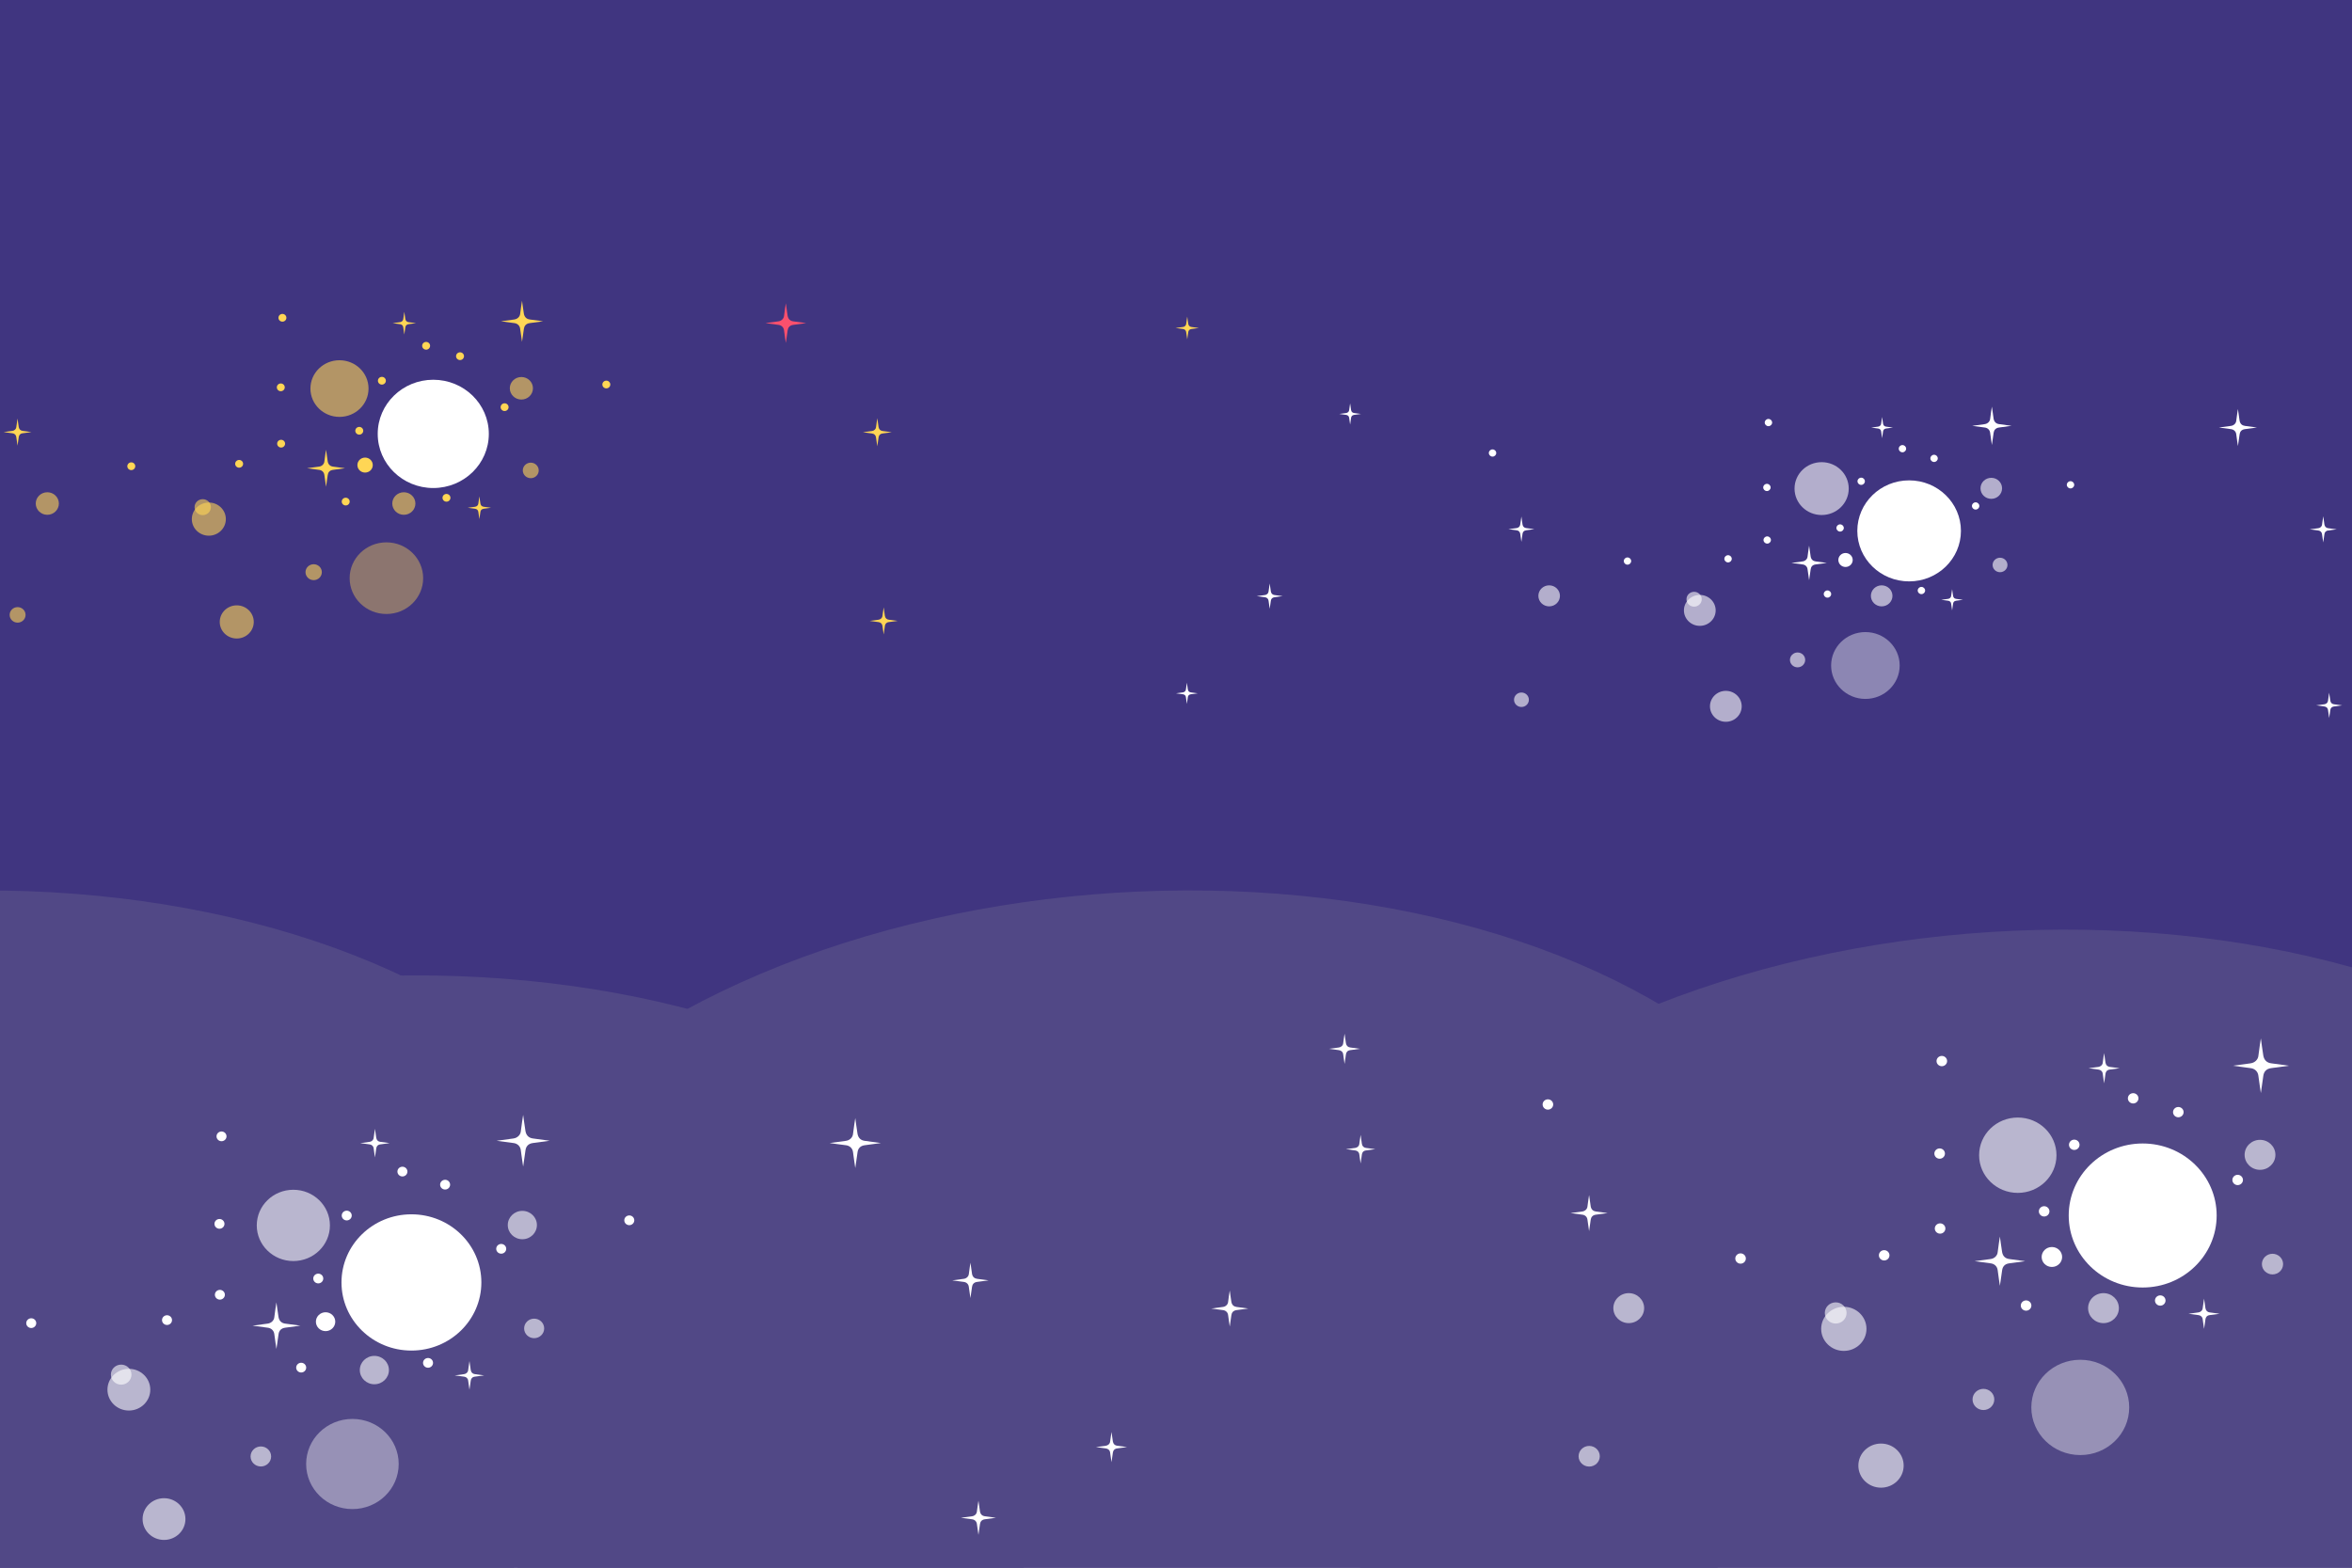 <svg width="1440" height="960" viewBox="0 0 1440 960" fill="none" xmlns="http://www.w3.org/2000/svg">
<rect x="0" y="0" width="1440" height="960" fill="#333333" stroke="none"/>
<g clip-path="url(#clip0_389_310)">
<rect width="1440" height="960" fill="white"/>
<rect width="1440" height="960" fill="#403580"/>
<g clip-path="url(#clip1_389_310)">
<path d="M299.282 265.697C299.282 284.002 284.061 298.85 265.27 298.85C246.478 298.85 231.258 284.014 231.258 265.697C231.258 247.38 246.478 232.544 265.27 232.544C284.061 232.544 299.282 247.38 299.282 265.697Z" fill="white"/>
<path d="M195.347 285.737C196.973 285.552 198.455 284.28 198.598 282.568C198.705 281.239 199.618 275.399 199.618 275.399C199.618 275.399 200.401 281.262 200.638 282.568C200.994 284.511 202.181 285.506 203.889 285.737C205.241 285.91 211.244 286.731 211.244 286.731C211.244 286.731 205.241 287.552 203.889 287.726C201.73 288.003 200.852 289.356 200.65 290.894C200.472 292.212 199.618 298.064 199.618 298.064C199.618 298.064 198.728 292.212 198.598 290.894C198.408 289.125 197.079 287.911 195.359 287.726C193.995 287.575 188.004 286.731 188.004 286.731C188.004 286.731 194.007 285.887 195.359 285.737H195.347Z" fill="#FFD655"/>
<path d="M537.888 379.494C539.086 379.355 540.166 378.43 540.273 377.17C540.356 376.199 541.02 371.92 541.02 371.92C541.02 371.92 541.589 376.222 541.767 377.17C542.028 378.592 542.906 379.321 544.152 379.494C545.137 379.633 549.55 380.223 549.55 380.223C549.55 380.223 545.148 380.824 544.152 380.951C542.574 381.159 541.933 382.142 541.767 383.276C541.637 384.235 541.02 388.525 541.02 388.525C541.02 388.525 540.367 384.235 540.273 383.276C540.13 381.969 539.157 381.09 537.888 380.951C536.891 380.847 532.49 380.223 532.49 380.223C532.49 380.223 536.891 379.61 537.888 379.494Z" fill="#FFD655"/>
<path d="M476.543 196.79C478.287 196.593 479.877 195.229 480.031 193.39C480.15 191.968 481.122 185.7 481.122 185.7C481.122 185.7 481.965 191.991 482.214 193.39C482.605 195.483 483.875 196.535 485.702 196.79C487.149 196.986 493.591 197.865 493.591 197.865C493.591 197.865 487.149 198.744 485.702 198.929C483.388 199.23 482.451 200.675 482.226 202.329C482.036 203.739 481.122 210.019 481.122 210.019C481.122 210.019 480.173 203.751 480.031 202.329C479.829 200.421 478.406 199.137 476.555 198.929C475.096 198.779 468.666 197.865 468.666 197.865C468.666 197.865 475.108 196.963 476.555 196.79H476.543Z" fill="#FA506D"/>
<path d="M7.599 263.859C8.797 263.72 9.877 262.795 9.984 261.534C10.067 260.563 10.731 256.284 10.731 256.284C10.731 256.284 11.301 260.586 11.479 261.534C11.74 262.957 12.617 263.685 13.863 263.859C14.86 263.997 19.261 264.587 19.261 264.587C19.261 264.587 14.86 265.188 13.863 265.316C12.273 265.524 11.645 266.507 11.479 267.64C11.348 268.611 10.731 272.89 10.731 272.89C10.731 272.89 10.079 268.6 9.984 267.64C9.841 266.333 8.869 265.454 7.611 265.316C6.615 265.211 2.213 264.587 2.213 264.587C2.213 264.587 6.615 263.974 7.611 263.859H7.599Z" fill="#FFD655"/>
<path d="M314.87 195.633C316.673 195.425 318.322 194.015 318.477 192.118C318.595 190.65 319.604 184.162 319.604 184.162C319.604 184.162 320.47 190.661 320.742 192.118C321.146 194.281 322.463 195.379 324.349 195.633C325.844 195.83 332.511 196.744 332.511 196.744C332.511 196.744 325.844 197.657 324.349 197.854C321.952 198.166 320.98 199.658 320.742 201.369C320.541 202.838 319.604 209.325 319.604 209.325C319.604 209.325 318.619 202.838 318.465 201.369C318.263 199.403 316.78 198.062 314.87 197.854C313.363 197.692 306.696 196.755 306.696 196.755C306.696 196.755 313.363 195.818 314.87 195.645V195.633Z" fill="#FFD655"/>
<path d="M533.89 263.939C535.124 263.801 536.251 262.829 536.358 261.534C536.441 260.528 537.129 256.099 537.129 256.099C537.129 256.099 537.722 260.551 537.9 261.534C538.173 263.014 539.074 263.766 540.367 263.939C541.388 264.078 545.955 264.691 545.955 264.691C545.955 264.691 541.399 265.316 540.367 265.443C538.73 265.651 538.066 266.68 537.9 267.848C537.757 268.854 537.117 273.294 537.117 273.294C537.117 273.294 536.441 268.854 536.334 267.848C536.191 266.507 535.183 265.593 533.878 265.443C532.846 265.339 528.291 264.691 528.291 264.691C528.291 264.691 532.846 264.055 533.878 263.939H533.89Z" fill="#FFD655"/>
<path d="M244.912 197.287C245.909 197.171 246.823 196.397 246.906 195.344C246.977 194.535 247.534 190.939 247.534 190.939C247.534 190.939 248.009 194.535 248.163 195.344C248.377 196.535 249.112 197.148 250.156 197.287C250.987 197.403 254.676 197.9 254.676 197.9C254.676 197.9 250.987 198.409 250.156 198.513C248.827 198.686 248.294 199.507 248.163 200.455C248.056 201.265 247.534 204.861 247.534 204.861C247.534 204.861 246.989 201.265 246.906 200.455C246.799 199.369 245.98 198.628 244.912 198.513C244.082 198.42 240.393 197.9 240.393 197.9C240.393 197.9 244.082 197.38 244.912 197.287Z" fill="#FFD655"/>
<path d="M724.248 200.236C725.245 200.12 726.158 199.345 726.241 198.293C726.313 197.484 726.87 193.887 726.87 193.887C726.87 193.887 727.345 197.484 727.499 198.293C727.712 199.484 728.448 200.097 729.492 200.236C730.322 200.351 734.012 200.849 734.012 200.849C734.012 200.849 730.322 201.357 729.492 201.461C728.163 201.635 727.629 202.456 727.499 203.404C727.392 204.214 726.87 207.81 726.87 207.81C726.87 207.81 726.324 204.214 726.241 203.404C726.135 202.317 725.316 201.577 724.248 201.461C723.418 201.369 719.729 200.849 719.729 200.849C719.729 200.849 723.418 200.328 724.248 200.236Z" fill="#FFD655"/>
<path d="M290.87 310.321C291.867 310.205 292.78 309.431 292.864 308.378C292.935 307.569 293.492 303.973 293.492 303.973C293.492 303.973 293.967 307.569 294.121 308.378C294.335 309.569 295.07 310.182 296.114 310.321C296.944 310.437 300.634 310.934 300.634 310.934C300.634 310.934 296.944 311.443 296.114 311.547C294.785 311.72 294.252 312.541 294.121 313.489C294.014 314.299 293.492 317.895 293.492 317.895C293.492 317.895 292.947 314.299 292.864 313.489C292.757 312.402 291.938 311.662 290.87 311.547C290.04 311.454 286.351 310.934 286.351 310.934C286.351 310.934 290.04 310.413 290.87 310.321Z" fill="#FFD655"/>
<path opacity="0.4" d="M214.068 354.054C214.068 366.173 224.14 375.99 236.573 375.99C249.005 375.99 259.077 366.173 259.077 354.054C259.077 341.936 249.005 332.118 236.573 332.118C224.14 332.118 214.068 341.936 214.068 354.054Z" fill="#FFD655"/>
<path opacity="0.6" d="M144.952 391C150.705 391 155.368 386.454 155.368 380.847C155.368 375.24 150.705 370.694 144.952 370.694C139.2 370.694 134.536 375.24 134.536 380.847C134.536 386.454 139.2 391 144.952 391Z" fill="#FFD655"/>
<path opacity="0.6" d="M117.441 317.884C117.441 323.492 122.104 328.036 127.857 328.036C133.611 328.036 138.273 323.492 138.273 317.884C138.273 312.275 133.611 307.731 127.857 307.731C122.104 307.731 117.441 312.275 117.441 317.884Z" fill="#FFD655"/>
<path opacity="0.6" d="M190.057 237.945C190.057 247.519 198.017 255.29 207.84 255.29C217.662 255.29 225.635 247.531 225.635 237.945C225.635 228.358 217.674 220.599 207.84 220.599C198.005 220.599 190.057 228.358 190.057 237.945Z" fill="#FFD655"/>
<path d="M218.813 284.8C218.813 287.333 220.925 289.391 223.523 289.391C226.121 289.391 228.232 287.333 228.232 284.8C228.232 282.268 226.121 280.209 223.523 280.209C220.925 280.209 218.813 282.268 218.813 284.8Z" fill="#FFD655"/>
<path d="M279.221 218.113C279.221 219.42 280.312 220.484 281.653 220.484C282.993 220.484 284.085 219.42 284.085 218.113C284.085 216.806 282.993 215.742 281.653 215.742C280.312 215.742 279.221 216.806 279.221 218.113Z" fill="#FFD655"/>
<path d="M270.917 304.84C270.917 306.147 272.008 307.21 273.348 307.21C274.689 307.21 275.78 306.147 275.78 304.84C275.78 303.533 274.689 302.469 273.348 302.469C272.008 302.469 270.917 303.533 270.917 304.84Z" fill="#FFD655"/>
<path d="M217.532 263.789C217.532 265.096 218.623 266.16 219.964 266.16C221.304 266.16 222.396 265.096 222.396 263.789C222.396 262.482 221.304 261.419 219.964 261.419C218.623 261.419 217.532 262.482 217.532 263.789Z" fill="#FFD655"/>
<path d="M306.506 249.335C306.506 250.641 307.598 251.705 308.938 251.705C310.279 251.705 311.37 250.641 311.37 249.335C311.37 248.028 310.279 246.964 308.938 246.964C307.598 246.964 306.506 248.028 306.506 249.335Z" fill="#FFD655"/>
<path d="M209.228 307.153C209.228 308.459 210.319 309.523 211.659 309.523C213 309.523 214.091 308.459 214.091 307.153C214.091 305.846 213 304.782 211.659 304.782C210.319 304.782 209.228 305.846 209.228 307.153Z" fill="#FFD655"/>
<path d="M169.485 237.193C169.485 238.5 170.577 239.563 171.917 239.563C173.258 239.563 174.349 238.5 174.349 237.193C174.349 235.886 173.258 234.822 171.917 234.822C170.577 234.822 169.485 235.886 169.485 237.193Z" fill="#FFD655"/>
<path d="M258.46 211.753C258.46 213.06 259.551 214.124 260.892 214.124C262.232 214.124 263.324 213.06 263.324 211.753C263.324 210.446 262.232 209.383 260.892 209.383C259.551 209.383 258.46 210.446 258.46 211.753Z" fill="#FFD655"/>
<path d="M143.979 284.025C143.979 285.332 145.071 286.396 146.411 286.396C147.752 286.396 148.843 285.332 148.843 284.025C148.843 282.719 147.752 281.655 146.411 281.655C145.071 281.655 143.979 282.719 143.979 284.025Z" fill="#FFD655"/>
<path d="M368.789 235.458C368.789 236.765 369.88 237.829 371.221 237.829C372.561 237.829 373.653 236.765 373.653 235.458C373.653 234.152 372.561 233.088 371.221 233.088C369.88 233.088 368.789 234.152 368.789 235.458Z" fill="#FFD655"/>
<path d="M231.376 233.146C231.376 234.452 232.468 235.516 233.808 235.516C235.149 235.516 236.24 234.452 236.24 233.146C236.24 231.839 235.149 230.775 233.808 230.775C232.468 230.775 231.376 231.839 231.376 233.146Z" fill="#FFD655"/>
<path d="M169.687 271.687C169.687 272.994 170.778 274.058 172.119 274.058C173.46 274.058 174.551 272.994 174.551 271.687C174.551 270.38 173.46 269.317 172.119 269.317C170.778 269.317 169.687 270.38 169.687 271.687Z" fill="#FFD655"/>
<path d="M170.482 194.604C170.482 195.911 171.573 196.975 172.914 196.975C174.254 196.975 175.346 195.911 175.346 194.604C175.346 193.298 174.254 192.234 172.914 192.234C171.573 192.234 170.482 193.298 170.482 194.604Z" fill="#FFD655"/>
<path d="M77.948 285.506C77.948 286.812 79.04 287.876 80.38 287.876C81.721 287.876 82.812 286.812 82.812 285.506C82.812 284.199 81.721 283.135 80.38 283.135C79.04 283.135 77.948 284.199 77.948 285.506Z" fill="#FFD655"/>
<path opacity="0.6" d="M320.078 288.073C320.078 290.698 322.261 292.825 324.954 292.825C327.647 292.825 329.83 290.698 329.83 288.073C329.83 285.448 327.647 283.32 324.954 283.32C322.261 283.32 320.078 285.448 320.078 288.073Z" fill="#FFD655"/>
<path opacity="0.6" d="M5.903 376.534C5.903 379.159 8.086 381.287 10.779 381.287C13.472 381.287 15.655 379.159 15.655 376.534C15.655 373.909 13.472 371.781 10.779 371.781C8.086 371.781 5.903 373.909 5.903 376.534Z" fill="#FFD655"/>
<path opacity="0.6" d="M312.13 237.771C312.13 241.587 315.297 244.675 319.212 244.675C323.127 244.675 326.295 241.587 326.295 237.771C326.295 233.955 323.127 230.868 319.212 230.868C315.297 230.868 312.13 233.955 312.13 237.771Z" fill="#FFD655"/>
<path opacity="0.6" d="M247.249 315.247C251.161 315.247 254.332 312.156 254.332 308.344C254.332 304.531 251.161 301.44 247.249 301.44C243.338 301.44 240.167 304.531 240.167 308.344C240.167 312.156 243.338 315.247 247.249 315.247Z" fill="#FFD655"/>
<path opacity="0.6" d="M28.965 315.247C32.876 315.247 36.047 312.156 36.047 308.344C36.047 304.531 32.876 301.44 28.965 301.44C25.053 301.44 21.882 304.531 21.882 308.344C21.882 312.156 25.053 315.247 28.965 315.247Z" fill="#FFD655"/>
<path opacity="0.6" d="M119.114 310.564C119.114 313.258 121.356 315.444 124.12 315.444C126.884 315.444 129.126 313.258 129.126 310.564C129.126 307.869 126.884 305.684 124.12 305.684C121.356 305.684 119.114 307.869 119.114 310.564Z" fill="#FFD655"/>
<path opacity="0.6" d="M187.043 350.377C187.043 353.071 189.285 355.257 192.049 355.257C194.813 355.257 197.044 353.071 197.044 350.377C197.044 347.683 194.802 345.509 192.049 345.509C189.297 345.509 187.043 347.694 187.043 350.377Z" fill="#FFD655"/>
</g>
<g clip-path="url(#clip2_389_310)">
<path d="M1200.57 325.091C1200.57 342.17 1186.37 356.023 1168.85 356.023C1151.32 356.023 1137.13 342.18 1137.13 325.091C1137.13 308.001 1151.32 294.159 1168.85 294.159C1186.37 294.159 1200.57 308.001 1200.57 325.091Z" fill="white"/>
<path d="M1103.64 343.788C1105.15 343.615 1106.53 342.429 1106.67 340.832C1106.77 339.591 1107.62 334.143 1107.62 334.143C1107.62 334.143 1108.35 339.613 1108.57 340.832C1108.9 342.644 1110.01 343.572 1111.6 343.788C1112.86 343.95 1118.46 344.716 1118.46 344.716C1118.46 344.716 1112.86 345.482 1111.6 345.644C1109.59 345.903 1108.77 347.165 1108.58 348.6C1108.42 349.83 1107.62 355.289 1107.62 355.289C1107.62 355.289 1106.79 349.83 1106.67 348.6C1106.49 346.949 1105.25 345.816 1103.65 345.644C1102.37 345.503 1096.79 344.716 1096.79 344.716C1096.79 344.716 1102.39 343.928 1103.65 343.788H1103.64Z" fill="white"/>
<path d="M1423.1 431.265C1424.22 431.136 1425.22 430.272 1425.32 429.096C1425.4 428.19 1426.02 424.198 1426.02 424.198C1426.02 424.198 1426.55 428.212 1426.72 429.096C1426.96 430.423 1427.78 431.103 1428.94 431.265C1429.86 431.394 1433.98 431.945 1433.98 431.945C1433.98 431.945 1429.87 432.506 1428.94 432.624C1427.47 432.819 1426.87 433.736 1426.72 434.793C1426.6 435.688 1426.02 439.691 1426.02 439.691C1426.02 439.691 1425.41 435.688 1425.32 434.793C1425.19 433.574 1424.28 432.754 1423.1 432.624C1422.17 432.527 1418.07 431.945 1418.07 431.945C1418.07 431.945 1422.17 431.373 1423.1 431.265Z" fill="white"/>
<path d="M1365.89 260.799C1367.51 260.616 1369 259.343 1369.14 257.627C1369.25 256.3 1370.16 250.452 1370.16 250.452C1370.16 250.452 1370.94 256.322 1371.18 257.627C1371.54 259.58 1372.73 260.562 1374.43 260.799C1375.78 260.982 1381.79 261.802 1381.79 261.802C1381.79 261.802 1375.78 262.622 1374.43 262.795C1372.27 263.076 1371.4 264.424 1371.19 265.967C1371.01 267.283 1370.16 273.142 1370.16 273.142C1370.16 273.142 1369.27 267.294 1369.14 265.967C1368.95 264.187 1367.62 262.989 1365.9 262.795C1364.54 262.655 1358.54 261.802 1358.54 261.802C1358.54 261.802 1364.55 260.961 1365.9 260.799H1365.89Z" fill="white"/>
<path d="M928.536 323.375C929.653 323.246 930.66 322.383 930.76 321.207C930.837 320.3 931.457 316.308 931.457 316.308C931.457 316.308 931.988 320.322 932.154 321.207C932.397 322.534 933.216 323.213 934.378 323.375C935.307 323.505 939.412 324.055 939.412 324.055C939.412 324.055 935.307 324.616 934.378 324.735C932.895 324.929 932.309 325.846 932.154 326.903C932.032 327.809 931.457 331.801 931.457 331.801C931.457 331.801 930.848 327.799 930.76 326.903C930.627 325.684 929.72 324.864 928.547 324.735C927.617 324.638 923.513 324.055 923.513 324.055C923.513 324.055 927.617 323.483 928.547 323.375H928.536Z" fill="white"/>
<path d="M774.446 364.373C775.564 364.244 776.571 363.381 776.67 362.205C776.748 361.298 777.367 357.307 777.367 357.307C777.367 357.307 777.898 361.32 778.064 362.205C778.308 363.532 779.127 364.211 780.288 364.373C781.218 364.503 785.322 365.053 785.322 365.053C785.322 365.053 781.218 365.614 780.288 365.733C778.806 365.927 778.219 366.844 778.064 367.901C777.943 368.797 777.367 372.799 777.367 372.799C777.367 372.799 776.759 368.797 776.67 367.901C776.538 366.682 775.63 365.862 774.457 365.733C773.528 365.636 769.423 365.053 769.423 365.053C769.423 365.053 773.528 364.481 774.457 364.373H774.446Z" fill="white"/>
<path d="M1215.11 259.72C1216.79 259.526 1218.33 258.21 1218.47 256.44C1218.58 255.07 1219.52 249.018 1219.52 249.018C1219.52 249.018 1220.33 255.081 1220.58 256.44C1220.96 258.458 1222.19 259.483 1223.95 259.72C1225.34 259.904 1231.56 260.756 1231.56 260.756C1231.56 260.756 1225.34 261.608 1223.95 261.792C1221.71 262.083 1220.8 263.475 1220.58 265.072C1220.39 266.442 1219.52 272.494 1219.52 272.494C1219.52 272.494 1218.6 266.442 1218.46 265.072C1218.27 263.237 1216.89 261.986 1215.11 261.792C1213.7 261.641 1207.48 260.767 1207.48 260.767C1207.48 260.767 1213.7 259.893 1215.11 259.731V259.72Z" fill="white"/>
<path d="M1419.37 323.451C1420.52 323.321 1421.57 322.415 1421.67 321.207C1421.75 320.268 1422.39 316.136 1422.39 316.136C1422.39 316.136 1422.94 320.289 1423.11 321.207C1423.37 322.588 1424.21 323.289 1425.41 323.451C1426.36 323.58 1430.62 324.152 1430.62 324.152C1430.62 324.152 1426.37 324.735 1425.41 324.853C1423.89 325.047 1423.27 326.008 1423.11 327.097C1422.98 328.036 1422.38 332.179 1422.38 332.179C1422.38 332.179 1421.75 328.036 1421.65 327.097C1421.52 325.846 1420.58 324.993 1419.36 324.853C1418.4 324.756 1414.15 324.152 1414.15 324.152C1414.15 324.152 1418.4 323.559 1419.36 323.451H1419.37Z" fill="white"/>
<path d="M1149.86 261.263C1150.79 261.155 1151.64 260.432 1151.72 259.451C1151.79 258.695 1152.31 255.34 1152.31 255.34C1152.31 255.34 1152.75 258.695 1152.89 259.451C1153.09 260.562 1153.78 261.134 1154.75 261.263C1155.53 261.371 1158.97 261.835 1158.97 261.835C1158.97 261.835 1155.53 262.31 1154.75 262.407C1153.51 262.569 1153.01 263.335 1152.89 264.219C1152.79 264.974 1152.31 268.33 1152.31 268.33C1152.31 268.33 1151.8 264.974 1151.72 264.219C1151.62 263.205 1150.86 262.515 1149.86 262.407C1149.09 262.32 1145.65 261.835 1145.65 261.835C1145.65 261.835 1149.09 261.349 1149.86 261.263Z" fill="white"/>
<path d="M824.157 252.923C825.087 252.815 825.939 252.092 826.016 251.111C826.082 250.355 826.602 247 826.602 247C826.602 247 827.045 250.355 827.189 251.111C827.388 252.222 828.074 252.794 829.048 252.923C829.822 253.031 833.263 253.495 833.263 253.495C833.263 253.495 829.822 253.97 829.048 254.067C827.808 254.229 827.311 254.995 827.189 255.879C827.089 256.635 826.602 259.99 826.602 259.99C826.602 259.99 826.094 256.635 826.016 255.879C825.916 254.865 825.153 254.175 824.157 254.067C823.383 253.98 819.942 253.495 819.942 253.495C819.942 253.495 823.383 253.009 824.157 252.923Z" fill="white"/>
<path d="M724.215 423.993C725.145 423.885 725.997 423.162 726.074 422.181C726.141 421.425 726.661 418.07 726.661 418.07C726.661 418.07 727.103 421.425 727.247 422.181C727.446 423.292 728.132 423.864 729.106 423.993C729.88 424.101 733.321 424.565 733.321 424.565C733.321 424.565 729.88 425.04 729.106 425.137C727.867 425.299 727.369 426.065 727.247 426.949C727.147 427.705 726.661 431.06 726.661 431.06C726.661 431.06 726.152 427.705 726.074 426.949C725.975 425.935 725.211 425.245 724.215 425.137C723.441 425.051 720 424.565 720 424.565C720 424.565 723.441 424.08 724.215 423.993Z" fill="white"/>
<path d="M1192.72 366.725C1193.65 366.617 1194.51 365.895 1194.58 364.913C1194.65 364.157 1195.17 360.802 1195.17 360.802C1195.17 360.802 1195.61 364.157 1195.76 364.913C1195.95 366.024 1196.64 366.596 1197.61 366.725C1198.39 366.833 1201.83 367.297 1201.83 367.297C1201.83 367.297 1198.39 367.772 1197.61 367.869C1196.37 368.031 1195.88 368.797 1195.76 369.681C1195.66 370.437 1195.17 373.792 1195.17 373.792C1195.17 373.792 1194.66 370.437 1194.58 369.681C1194.48 368.667 1193.72 367.977 1192.72 367.869C1191.95 367.783 1188.51 367.297 1188.51 367.297C1188.51 367.297 1191.95 366.812 1192.72 366.725Z" fill="white"/>
<path opacity="0.4" d="M1121.09 407.529C1121.09 418.836 1130.49 427.996 1142.08 427.996C1153.68 427.996 1163.07 418.836 1163.07 407.529C1163.07 396.222 1153.68 387.062 1142.08 387.062C1130.49 387.062 1121.09 396.222 1121.09 407.529Z" fill="white"/>
<path opacity="0.6" d="M1056.64 442C1062 442 1066.35 437.759 1066.35 432.527C1066.35 427.296 1062 423.054 1056.64 423.054C1051.27 423.054 1046.92 427.296 1046.92 432.527C1046.92 437.759 1051.27 442 1056.64 442Z" fill="white"/>
<path opacity="0.6" d="M1030.98 373.781C1030.98 379.014 1035.33 383.254 1040.69 383.254C1046.06 383.254 1050.41 379.014 1050.41 373.781C1050.41 368.549 1046.06 364.309 1040.69 364.309C1035.33 364.309 1030.98 368.549 1030.98 373.781Z" fill="white"/>
<path opacity="0.6" d="M1098.7 299.197C1098.7 308.13 1106.13 315.38 1115.29 315.38C1124.45 315.38 1131.88 308.141 1131.88 299.197C1131.88 290.253 1124.46 283.014 1115.29 283.014C1106.11 283.014 1098.7 290.253 1098.7 299.197Z" fill="white"/>
<path d="M1125.52 342.914C1125.52 345.277 1127.49 347.197 1129.91 347.197C1132.34 347.197 1134.31 345.277 1134.31 342.914C1134.31 340.551 1132.34 338.631 1129.91 338.631C1127.49 338.631 1125.52 340.551 1125.52 342.914Z" fill="white"/>
<path d="M1181.86 280.694C1181.86 281.913 1182.88 282.906 1184.13 282.906C1185.38 282.906 1186.4 281.913 1186.4 280.694C1186.4 279.475 1185.38 278.482 1184.13 278.482C1182.88 278.482 1181.86 279.475 1181.86 280.694Z" fill="white"/>
<path d="M1174.11 361.611C1174.11 362.83 1175.13 363.823 1176.38 363.823C1177.63 363.823 1178.65 362.83 1178.65 361.611C1178.65 360.392 1177.63 359.4 1176.38 359.4C1175.13 359.4 1174.11 360.392 1174.11 361.611Z" fill="white"/>
<path d="M1124.33 323.31C1124.33 324.53 1125.34 325.522 1126.59 325.522C1127.84 325.522 1128.86 324.53 1128.86 323.31C1128.86 322.091 1127.84 321.099 1126.59 321.099C1125.34 321.099 1124.33 322.091 1124.33 323.31Z" fill="white"/>
<path d="M1207.31 309.824C1207.31 311.043 1208.32 312.036 1209.57 312.036C1210.82 312.036 1211.84 311.043 1211.84 309.824C1211.84 308.605 1210.82 307.612 1209.57 307.612C1208.32 307.612 1207.31 308.605 1207.31 309.824Z" fill="white"/>
<path d="M1116.58 363.769C1116.58 364.988 1117.6 365.981 1118.85 365.981C1120.1 365.981 1121.12 364.988 1121.12 363.769C1121.12 362.55 1120.1 361.557 1118.85 361.557C1117.6 361.557 1116.58 362.55 1116.58 363.769Z" fill="white"/>
<path d="M1079.52 298.496C1079.52 299.715 1080.53 300.708 1081.78 300.708C1083.03 300.708 1084.05 299.715 1084.05 298.496C1084.05 297.277 1083.03 296.284 1081.78 296.284C1080.53 296.284 1079.52 297.277 1079.52 298.496Z" fill="white"/>
<path d="M1162.5 274.76C1162.5 275.979 1163.51 276.972 1164.76 276.972C1166.01 276.972 1167.03 275.979 1167.03 274.76C1167.03 273.541 1166.01 272.548 1164.76 272.548C1163.51 272.548 1162.5 273.541 1162.5 274.76Z" fill="white"/>
<path d="M1055.73 342.191C1055.73 343.41 1056.75 344.403 1058 344.403C1059.25 344.403 1060.26 343.41 1060.26 342.191C1060.26 340.972 1059.25 339.979 1058 339.979C1056.75 339.979 1055.73 340.972 1055.73 342.191Z" fill="white"/>
<path d="M1265.39 296.877C1265.39 298.097 1266.41 299.089 1267.66 299.089C1268.91 299.089 1269.93 298.097 1269.93 296.877C1269.93 295.658 1268.91 294.666 1267.66 294.666C1266.41 294.666 1265.39 295.658 1265.39 296.877Z" fill="white"/>
<path d="M1137.24 294.72C1137.24 295.939 1138.26 296.931 1139.51 296.931C1140.76 296.931 1141.77 295.939 1141.77 294.72C1141.77 293.5 1140.76 292.508 1139.51 292.508C1138.26 292.508 1137.24 293.5 1137.24 294.72Z" fill="white"/>
<path d="M1079.7 330.679C1079.7 331.898 1080.72 332.891 1081.97 332.891C1083.22 332.891 1084.24 331.898 1084.24 330.679C1084.24 329.46 1083.22 328.468 1081.97 328.468C1080.72 328.468 1079.7 329.46 1079.7 330.679Z" fill="white"/>
<path d="M1080.45 258.76C1080.45 259.979 1081.46 260.972 1082.71 260.972C1083.96 260.972 1084.98 259.979 1084.98 258.76C1084.98 257.541 1083.96 256.548 1082.71 256.548C1081.46 256.548 1080.45 257.541 1080.45 258.76Z" fill="white"/>
<path d="M994.146 343.572C994.146 344.791 995.163 345.784 996.414 345.784C997.664 345.784 998.682 344.791 998.682 343.572C998.682 342.353 997.664 341.36 996.414 341.36C995.163 341.36 994.146 342.353 994.146 343.572Z" fill="white"/>
<path d="M911.53 277.403C911.53 278.622 912.548 279.615 913.798 279.615C915.049 279.615 916.067 278.622 916.067 277.403C916.067 276.184 915.049 275.192 913.798 275.192C912.548 275.192 911.53 276.184 911.53 277.403Z" fill="white"/>
<path opacity="0.6" d="M1219.96 345.967C1219.96 348.416 1222 350.402 1224.51 350.402C1227.02 350.402 1229.06 348.416 1229.06 345.967C1229.06 343.518 1227.02 341.533 1224.51 341.533C1222 341.533 1219.96 343.518 1219.96 345.967Z" fill="white"/>
<path opacity="0.6" d="M926.954 428.503C926.954 430.952 928.989 432.937 931.501 432.937C934.012 432.937 936.048 430.952 936.048 428.503C936.048 426.054 934.012 424.069 931.501 424.069C928.989 424.069 926.954 426.054 926.954 428.503Z" fill="white"/>
<path opacity="0.6" d="M1212.55 299.035C1212.55 302.596 1215.5 305.476 1219.16 305.476C1222.81 305.476 1225.76 302.596 1225.76 299.035C1225.76 295.475 1222.81 292.594 1219.16 292.594C1215.5 292.594 1212.55 295.475 1212.55 299.035Z" fill="white"/>
<path opacity="0.6" d="M1152.04 371.321C1155.69 371.321 1158.65 368.438 1158.65 364.88C1158.65 361.323 1155.69 358.439 1152.04 358.439C1148.39 358.439 1145.44 361.323 1145.44 364.88C1145.44 368.438 1148.39 371.321 1152.04 371.321Z" fill="white"/>
<path opacity="0.6" d="M948.462 371.321C952.11 371.321 955.067 368.438 955.067 364.88C955.067 361.323 952.11 358.439 948.462 358.439C944.814 358.439 941.857 361.323 941.857 364.88C941.857 368.438 944.814 371.321 948.462 371.321Z" fill="white"/>
<path opacity="0.6" d="M1032.54 366.952C1032.54 369.466 1034.63 371.505 1037.21 371.505C1039.79 371.505 1041.88 369.466 1041.88 366.952C1041.88 364.438 1039.79 362.399 1037.21 362.399C1034.63 362.399 1032.54 364.438 1032.54 366.952Z" fill="white"/>
<path opacity="0.6" d="M1095.89 404.098C1095.89 406.612 1097.98 408.651 1100.56 408.651C1103.14 408.651 1105.22 406.612 1105.22 404.098C1105.22 401.584 1103.13 399.556 1100.56 399.556C1097.99 399.556 1095.89 401.595 1095.89 404.098Z" fill="white"/>
</g>
<ellipse cx="-37.14" cy="813.466" rx="439.898" ry="267.288" transform="rotate(-3.611 -37.14 813.466)" fill="#514886"/>
<ellipse cx="226.398" cy="865.498" rx="439.898" ry="267.288" transform="rotate(-3.611 226.398 865.498)" fill="#514886"/>
<ellipse cx="699.86" cy="813.466" rx="439.898" ry="267.288" transform="rotate(-3.611 699.86 813.466)" fill="#514886"/>
<ellipse cx="1235.86" cy="837.466" rx="439.898" ry="267.288" transform="rotate(-3.611 1235.86 837.466)" fill="#514886"/>
<g clip-path="url(#clip3_389_310)">
<path d="M1357.14 744.329C1357.14 768.678 1336.87 788.427 1311.85 788.427C1286.83 788.427 1266.56 768.693 1266.56 744.329C1266.56 719.965 1286.83 700.231 1311.85 700.231C1336.87 700.231 1357.14 719.965 1357.14 744.329Z" fill="white"/>
<path d="M1218.74 770.985C1220.91 770.739 1222.88 769.047 1223.07 766.77C1223.21 765.002 1224.43 757.234 1224.43 757.234C1224.43 757.234 1225.47 765.032 1225.79 766.77C1226.26 769.354 1227.84 770.677 1230.12 770.985C1231.92 771.216 1239.91 772.308 1239.91 772.308C1239.91 772.308 1231.92 773.4 1230.12 773.63C1227.24 774 1226.07 775.799 1225.8 777.845C1225.57 779.598 1224.43 787.381 1224.43 787.381C1224.43 787.381 1223.24 779.598 1223.07 777.845C1222.82 775.492 1221.05 773.876 1218.76 773.63C1216.94 773.43 1208.96 772.308 1208.96 772.308C1208.96 772.308 1216.96 771.185 1218.76 770.985H1218.74Z" fill="white"/>
<path d="M968.74 741.884C970.336 741.699 971.773 740.469 971.915 738.792C972.026 737.5 972.911 731.809 972.911 731.809C972.911 731.809 973.669 737.531 973.906 738.792C974.253 740.684 975.422 741.653 977.081 741.884C978.408 742.068 984.268 742.853 984.268 742.853C984.268 742.853 978.408 743.652 977.081 743.822C974.964 744.099 974.127 745.406 973.906 746.913C973.732 748.205 972.911 753.896 972.911 753.896C972.911 753.896 972.042 748.19 971.915 746.913C971.726 745.175 970.43 744.006 968.756 743.822C967.429 743.683 961.568 742.853 961.568 742.853C961.568 742.853 967.429 742.037 968.756 741.884H968.74Z" fill="white"/>
<path d="M748.737 800.332C750.332 800.148 751.77 798.917 751.912 797.241C752.022 795.948 752.907 790.257 752.907 790.257C752.907 790.257 753.665 795.979 753.902 797.241C754.25 799.132 755.419 800.101 757.078 800.332C758.404 800.517 764.265 801.301 764.265 801.301C764.265 801.301 758.404 802.101 757.078 802.27C754.961 802.547 754.123 803.854 753.902 805.362C753.729 806.638 752.907 812.345 752.907 812.345C752.907 812.345 752.038 806.638 751.912 805.362C751.722 803.624 750.427 802.455 748.753 802.27C747.426 802.132 741.565 801.301 741.565 801.301C741.565 801.301 747.426 800.486 748.753 800.332H748.737Z" fill="white"/>
<path d="M1377.9 651.135C1380.3 650.858 1382.49 648.981 1382.7 646.459C1382.86 644.505 1384.2 635.876 1384.2 635.876C1384.2 635.876 1385.35 644.521 1385.71 646.459C1386.25 649.335 1388.01 650.796 1390.52 651.135C1392.51 651.396 1401.39 652.611 1401.39 652.611C1401.39 652.611 1392.51 653.826 1390.52 654.088C1387.33 654.503 1386.03 656.487 1385.71 658.764C1385.45 660.717 1384.2 669.346 1384.2 669.346C1384.2 669.346 1382.89 660.717 1382.68 658.764C1382.41 656.149 1380.44 654.365 1377.9 654.088C1375.89 653.872 1367.01 652.626 1367.01 652.626C1367.01 652.626 1375.89 651.381 1377.9 651.15V651.135Z" fill="white"/>
<path d="M1284.74 653.334C1286.07 653.18 1287.28 652.15 1287.4 650.75C1287.49 649.673 1288.23 644.89 1288.23 644.89C1288.23 644.89 1288.86 649.673 1289.07 650.75C1289.35 652.334 1290.33 653.149 1291.72 653.334C1292.83 653.488 1297.74 654.149 1297.74 654.149C1297.74 654.149 1292.83 654.826 1291.72 654.964C1289.95 655.195 1289.24 656.287 1289.07 657.548C1288.93 658.625 1288.23 663.409 1288.23 663.409C1288.23 663.409 1287.51 658.625 1287.4 657.548C1287.25 656.103 1286.16 655.118 1284.74 654.964C1283.64 654.841 1278.72 654.149 1278.72 654.149C1278.72 654.149 1283.64 653.457 1284.74 653.334Z" fill="white"/>
<path d="M819.712 641.444C821.039 641.29 822.255 640.26 822.366 638.86C822.461 637.784 823.203 633 823.203 633C823.203 633 823.835 637.784 824.04 638.86C824.325 640.445 825.304 641.26 826.694 641.444C827.8 641.598 832.713 642.259 832.713 642.259C832.713 642.259 827.8 642.936 826.694 643.075C824.925 643.305 824.214 644.397 824.04 645.659C823.898 646.735 823.203 651.519 823.203 651.519C823.203 651.519 822.476 646.735 822.366 645.659C822.224 644.213 821.134 643.229 819.712 643.075C818.606 642.952 813.693 642.259 813.693 642.259C813.693 642.259 818.606 641.567 819.712 641.444Z" fill="white"/>
<path d="M677.019 885.329C678.346 885.175 679.562 884.144 679.672 882.745C679.767 881.668 680.51 876.885 680.51 876.885C680.51 876.885 681.142 881.668 681.347 882.745C681.631 884.329 682.611 885.144 684.001 885.329C685.107 885.483 690.019 886.144 690.019 886.144C690.019 886.144 685.107 886.821 684.001 886.959C682.232 887.19 681.521 888.282 681.347 889.543C681.205 890.62 680.51 895.404 680.51 895.404C680.51 895.404 679.783 890.62 679.672 889.543C679.53 888.097 678.44 887.113 677.019 886.959C675.913 886.836 671 886.144 671 886.144C671 886.144 675.913 885.452 677.019 885.329Z" fill="white"/>
<path d="M1345.94 803.685C1347.27 803.531 1348.48 802.501 1348.59 801.101C1348.69 800.025 1349.43 795.241 1349.43 795.241C1349.43 795.241 1350.06 800.025 1350.27 801.101C1350.55 802.685 1351.53 803.501 1352.92 803.685C1354.03 803.839 1358.94 804.5 1358.94 804.5C1358.94 804.5 1354.03 805.177 1352.92 805.316C1351.15 805.546 1350.44 806.638 1350.27 807.9C1350.12 808.976 1349.43 813.76 1349.43 813.76C1349.43 813.76 1348.7 808.976 1348.59 807.9C1348.45 806.454 1347.36 805.469 1345.94 805.316C1344.83 805.193 1339.92 804.5 1339.92 804.5C1339.92 804.5 1344.83 803.808 1345.94 803.685Z" fill="white"/>
<path opacity="0.4" d="M1243.67 861.857C1243.67 877.976 1257.08 891.035 1273.64 891.035C1290.19 891.035 1303.6 877.976 1303.6 861.857C1303.6 845.737 1290.19 832.679 1273.64 832.679C1257.08 832.679 1243.67 845.737 1243.67 861.857Z" fill="white"/>
<path opacity="0.6" d="M1151.64 911C1159.3 911 1165.51 904.954 1165.51 897.495C1165.51 890.037 1159.3 883.991 1151.64 883.991C1143.98 883.991 1137.77 890.037 1137.77 897.495C1137.77 904.954 1143.98 911 1151.64 911Z" fill="white"/>
<path opacity="0.6" d="M1115 813.745C1115 821.204 1121.21 827.249 1128.87 827.249C1136.53 827.249 1142.74 821.204 1142.74 813.745C1142.74 806.285 1136.53 800.24 1128.87 800.24C1121.21 800.24 1115 806.285 1115 813.745Z" fill="white"/>
<path opacity="0.6" d="M1211.7 707.414C1211.7 720.15 1222.3 730.486 1235.38 730.486C1248.46 730.486 1259.07 720.165 1259.07 707.414C1259.07 694.663 1248.47 684.343 1235.38 684.343C1222.28 684.343 1211.7 694.663 1211.7 707.414Z" fill="white"/>
<path d="M1249.99 769.739C1249.99 773.107 1252.8 775.845 1256.26 775.845C1259.72 775.845 1262.53 773.107 1262.53 769.739C1262.53 766.37 1259.72 763.633 1256.26 763.633C1252.8 763.633 1249.99 766.37 1249.99 769.739Z" fill="white"/>
<path d="M1330.43 681.035C1330.43 682.774 1331.88 684.189 1333.66 684.189C1335.45 684.189 1336.9 682.774 1336.9 681.035C1336.9 679.297 1335.45 677.882 1333.66 677.882C1331.88 677.882 1330.43 679.297 1330.43 681.035Z" fill="white"/>
<path d="M1319.37 796.395C1319.37 798.133 1320.82 799.548 1322.61 799.548C1324.39 799.548 1325.84 798.133 1325.84 796.395C1325.84 794.657 1324.39 793.241 1322.61 793.241C1320.82 793.241 1319.37 794.657 1319.37 796.395Z" fill="white"/>
<path d="M1248.28 741.791C1248.28 743.529 1249.74 744.944 1251.52 744.944C1253.31 744.944 1254.76 743.529 1254.76 741.791C1254.76 740.053 1253.31 738.638 1251.52 738.638C1249.74 738.638 1248.28 740.053 1248.28 741.791Z" fill="white"/>
<path d="M1366.76 722.565C1366.76 724.303 1368.21 725.718 1370 725.718C1371.78 725.718 1373.24 724.303 1373.24 722.565C1373.24 720.827 1371.78 719.412 1370 719.412C1368.21 719.412 1366.76 720.827 1366.76 722.565Z" fill="white"/>
<path d="M1237.22 799.471C1237.22 801.209 1238.68 802.624 1240.46 802.624C1242.25 802.624 1243.7 801.209 1243.7 799.471C1243.7 797.733 1242.25 796.318 1240.46 796.318C1238.68 796.318 1237.22 797.733 1237.22 799.471Z" fill="white"/>
<path d="M1184.3 706.414C1184.3 708.153 1185.76 709.568 1187.54 709.568C1189.33 709.568 1190.78 708.153 1190.78 706.414C1190.78 704.676 1189.33 703.261 1187.54 703.261C1185.76 703.261 1184.3 704.676 1184.3 706.414Z" fill="white"/>
<path d="M1302.78 672.576C1302.78 674.314 1304.23 675.729 1306.02 675.729C1307.8 675.729 1309.26 674.314 1309.26 672.576C1309.26 670.838 1307.8 669.423 1306.02 669.423C1304.23 669.423 1302.78 670.838 1302.78 672.576Z" fill="white"/>
<path d="M1150.34 768.708C1150.34 770.447 1151.79 771.862 1153.58 771.862C1155.36 771.862 1156.82 770.447 1156.82 768.708C1156.82 766.97 1155.36 765.555 1153.58 765.555C1151.79 765.555 1150.34 766.97 1150.34 768.708Z" fill="white"/>
<path d="M1266.72 701.031C1266.72 702.769 1268.17 704.184 1269.96 704.184C1271.74 704.184 1273.19 702.769 1273.19 701.031C1273.19 699.293 1271.74 697.878 1269.96 697.878C1268.17 697.878 1266.72 699.293 1266.72 701.031Z" fill="white"/>
<path d="M1184.57 752.297C1184.57 754.035 1186.03 755.45 1187.81 755.45C1189.6 755.45 1191.05 754.035 1191.05 752.297C1191.05 750.559 1189.6 749.144 1187.81 749.144C1186.03 749.144 1184.57 750.559 1184.57 752.297Z" fill="white"/>
<path d="M1185.63 649.765C1185.63 651.504 1187.08 652.919 1188.87 652.919C1190.65 652.919 1192.11 651.504 1192.11 649.765C1192.11 648.027 1190.65 646.612 1188.87 646.612C1187.08 646.612 1185.63 648.027 1185.63 649.765Z" fill="white"/>
<path d="M1062.42 770.677C1062.42 772.415 1063.87 773.83 1065.65 773.83C1067.44 773.83 1068.89 772.415 1068.89 770.677C1068.89 768.939 1067.44 767.524 1065.65 767.524C1063.87 767.524 1062.42 768.939 1062.42 770.677Z" fill="white"/>
<path d="M944.46 676.344C944.46 678.082 945.913 679.497 947.698 679.497C949.483 679.497 950.937 678.082 950.937 676.344C950.937 674.606 949.483 673.191 947.698 673.191C945.913 673.191 944.46 674.606 944.46 676.344Z" fill="white"/>
<path opacity="0.6" d="M1384.83 774.092C1384.83 777.583 1387.74 780.413 1391.32 780.413C1394.91 780.413 1397.82 777.583 1397.82 774.092C1397.82 770.6 1394.91 767.77 1391.32 767.77C1387.74 767.77 1384.83 770.6 1384.83 774.092Z" fill="white"/>
<path opacity="0.6" d="M966.48 891.758C966.48 895.25 969.387 898.08 972.973 898.08C976.559 898.08 979.466 895.25 979.466 891.758C979.466 888.267 976.559 885.436 972.973 885.436C969.387 885.436 966.48 888.267 966.48 891.758Z" fill="white"/>
<path opacity="0.6" d="M1374.25 707.184C1374.25 712.259 1378.46 716.366 1383.68 716.366C1388.89 716.366 1393.11 712.259 1393.11 707.184C1393.11 702.108 1388.89 698.001 1383.68 698.001C1378.46 698.001 1374.25 702.108 1374.25 707.184Z" fill="white"/>
<path opacity="0.6" d="M1287.85 810.238C1293.06 810.238 1297.28 806.127 1297.28 801.055C1297.28 795.984 1293.06 791.873 1287.85 791.873C1282.64 791.873 1278.42 795.984 1278.42 801.055C1278.42 806.127 1282.64 810.238 1287.85 810.238Z" fill="white"/>
<path opacity="0.6" d="M997.19 810.238C1002.4 810.238 1006.62 806.127 1006.62 801.055C1006.62 795.984 1002.4 791.873 997.19 791.873C991.982 791.873 987.759 795.984 987.759 801.055C987.759 806.127 991.982 810.238 997.19 810.238Z" fill="white"/>
<path opacity="0.6" d="M1117.23 804.008C1117.23 807.592 1120.22 810.499 1123.9 810.499C1127.58 810.499 1130.56 807.592 1130.56 804.008C1130.56 800.425 1127.58 797.517 1123.9 797.517C1120.22 797.517 1117.23 800.425 1117.23 804.008Z" fill="white"/>
<path opacity="0.6" d="M1207.68 856.966C1207.68 860.55 1210.67 863.457 1214.35 863.457C1218.03 863.457 1221 860.55 1221 856.966C1221 853.382 1218.01 850.49 1214.35 850.49C1210.69 850.49 1207.68 853.397 1207.68 856.966Z" fill="white"/>
</g>
<g clip-path="url(#clip4_389_310)">
<path d="M294.712 785.322C294.712 808.357 275.551 827.041 251.893 827.041C228.236 827.041 209.074 808.371 209.074 785.322C209.074 762.273 228.236 743.604 251.893 743.604C275.551 743.604 294.712 762.273 294.712 785.322Z" fill="white"/>
<path d="M163.865 810.54C165.911 810.307 167.778 808.706 167.957 806.553C168.092 804.879 169.242 797.531 169.242 797.531C169.242 797.531 170.227 804.908 170.526 806.553C170.974 808.997 172.468 810.249 174.618 810.54C176.321 810.758 183.878 811.791 183.878 811.791C183.878 811.791 176.321 812.824 174.618 813.042C171.9 813.392 170.795 815.094 170.541 817.029C170.317 818.688 169.242 826.051 169.242 826.051C169.242 826.051 168.122 818.688 167.957 817.029C167.718 814.803 166.046 813.275 163.88 813.042C162.162 812.853 154.62 811.791 154.62 811.791C154.62 811.791 162.177 810.729 163.88 810.54H163.865Z" fill="white"/>
<path d="M595.105 928.521C596.614 928.347 597.973 927.183 598.107 925.597C598.212 924.374 599.048 918.99 599.048 918.99C599.048 918.99 599.765 924.403 599.989 925.597C600.318 927.386 601.423 928.303 602.991 928.521C604.231 928.696 609.786 929.438 609.786 929.438C609.786 929.438 604.246 930.195 602.991 930.355C601.005 930.617 600.198 931.854 599.989 933.28C599.825 934.487 599.048 939.886 599.048 939.886C599.048 939.886 598.227 934.487 598.107 933.28C597.928 931.635 596.703 930.53 595.105 930.355C593.851 930.224 588.31 929.438 588.31 929.438C588.31 929.438 593.851 928.667 595.105 928.521Z" fill="white"/>
<path d="M517.875 698.611C520.071 698.364 522.072 696.647 522.266 694.333C522.415 692.543 523.64 684.656 523.64 684.656C523.64 684.656 524.7 692.572 525.014 694.333C525.507 696.967 527.105 698.291 529.405 698.611C531.227 698.858 539.337 699.964 539.337 699.964C539.337 699.964 531.227 701.07 529.405 701.303C526.493 701.681 525.313 703.5 525.029 705.581C524.79 707.356 523.64 715.258 523.64 715.258C523.64 715.258 522.445 707.371 522.266 705.581C522.012 703.18 520.22 701.565 517.89 701.303C516.053 701.114 507.958 699.964 507.958 699.964C507.958 699.964 516.068 698.829 517.89 698.611H517.875Z" fill="white"/>
<path d="M314.337 697.156C316.607 696.894 318.683 695.119 318.878 692.732C319.027 690.884 320.296 682.721 320.296 682.721C320.296 682.721 321.387 690.899 321.73 692.732C322.238 695.453 323.896 696.836 326.271 697.156C328.152 697.403 336.546 698.553 336.546 698.553C336.546 698.553 328.152 699.702 326.271 699.95C323.254 700.343 322.029 702.22 321.73 704.373C321.476 706.221 320.296 714.385 320.296 714.385C320.296 714.385 319.057 706.221 318.863 704.373C318.609 701.9 316.742 700.212 314.337 699.95C312.44 699.746 304.047 698.567 304.047 698.567C304.047 698.567 312.44 697.389 314.337 697.17V697.156Z" fill="white"/>
<path d="M590.072 783.11C591.626 782.936 593.044 781.713 593.179 780.084C593.283 778.818 594.15 773.245 594.15 773.245C594.15 773.245 594.896 778.847 595.12 780.084C595.464 781.946 596.599 782.892 598.227 783.11C599.511 783.285 605.262 784.056 605.262 784.056C605.262 784.056 599.526 784.842 598.227 785.002C596.166 785.264 595.33 786.559 595.12 788.029C594.941 789.295 594.135 794.882 594.135 794.882C594.135 794.882 593.283 789.295 593.149 788.029C592.97 786.341 591.7 785.191 590.057 785.002C588.758 784.871 583.023 784.056 583.023 784.056C583.023 784.056 588.758 783.256 590.057 783.11H590.072Z" fill="white"/>
<path d="M226.265 699.237C227.519 699.091 228.669 698.116 228.774 696.792C228.863 695.774 229.565 691.248 229.565 691.248C229.565 691.248 230.163 695.774 230.357 696.792C230.626 698.291 231.552 699.062 232.866 699.237C233.911 699.382 238.556 700.008 238.556 700.008C238.556 700.008 233.911 700.648 232.866 700.779C231.193 700.998 230.521 702.031 230.357 703.224C230.222 704.242 229.565 708.768 229.565 708.768C229.565 708.768 228.878 704.242 228.774 703.224C228.639 701.856 227.609 700.925 226.265 700.779C225.219 700.663 220.574 700.008 220.574 700.008C220.574 700.008 225.219 699.353 226.265 699.237Z" fill="white"/>
<path d="M829.723 702.947C830.978 702.802 832.128 701.827 832.232 700.503C832.322 699.484 833.024 694.959 833.024 694.959C833.024 694.959 833.621 699.484 833.815 700.503C834.084 702.002 835.01 702.773 836.324 702.947C837.37 703.093 842.015 703.719 842.015 703.719C842.015 703.719 837.37 704.359 836.324 704.49C834.652 704.708 833.98 705.741 833.815 706.934C833.681 707.953 833.024 712.478 833.024 712.478C833.024 712.478 832.337 707.953 832.232 706.934C832.098 705.567 831.067 704.635 829.723 704.49C828.678 704.373 824.033 703.719 824.033 703.719C824.033 703.719 828.678 703.064 829.723 702.947Z" fill="white"/>
<path d="M284.123 841.476C285.378 841.33 286.528 840.355 286.633 839.031C286.722 838.013 287.424 833.487 287.424 833.487C287.424 833.487 288.022 838.013 288.216 839.031C288.485 840.53 289.41 841.301 290.725 841.476C291.77 841.621 296.415 842.247 296.415 842.247C296.415 842.247 291.77 842.887 290.725 843.018C289.052 843.236 288.38 844.27 288.216 845.463C288.081 846.481 287.424 851.007 287.424 851.007C287.424 851.007 286.737 846.481 286.633 845.463C286.498 844.095 285.468 843.164 284.123 843.018C283.078 842.902 278.433 842.247 278.433 842.247C278.433 842.247 283.078 841.592 284.123 841.476Z" fill="white"/>
<path opacity="0.4" d="M187.433 896.509C187.433 911.758 200.113 924.112 215.765 924.112C231.417 924.112 244.097 911.758 244.097 896.509C244.097 881.259 231.417 868.905 215.765 868.905C200.113 868.905 187.433 881.259 187.433 896.509Z" fill="white"/>
<path opacity="0.6" d="M100.42 943C107.662 943 113.533 937.28 113.533 930.224C113.533 923.168 107.662 917.448 100.42 917.448C93.178 917.448 87.307 923.168 87.307 930.224C87.307 937.28 93.178 943 100.42 943Z" fill="white"/>
<path opacity="0.6" d="M65.785 850.992C65.785 858.05 71.655 863.768 78.898 863.768C86.142 863.768 92.011 858.05 92.011 850.992C92.011 843.935 86.142 838.216 78.898 838.216C71.655 838.216 65.785 843.935 65.785 850.992Z" fill="white"/>
<path opacity="0.6" d="M157.204 750.399C157.204 762.448 167.225 772.226 179.592 772.226C191.958 772.226 201.994 762.462 201.994 750.399C201.994 738.336 191.973 728.572 179.592 728.572C167.21 728.572 157.204 738.336 157.204 750.399Z" fill="white"/>
<path d="M193.407 809.361C193.407 812.548 196.065 815.138 199.336 815.138C202.607 815.138 205.265 812.548 205.265 809.361C205.265 806.174 202.607 803.584 199.336 803.584C196.065 803.584 193.407 806.174 193.407 809.361Z" fill="white"/>
<path d="M269.457 725.444C269.457 727.088 270.831 728.427 272.519 728.427C274.206 728.427 275.58 727.088 275.58 725.444C275.58 723.799 274.206 722.461 272.519 722.461C270.831 722.461 269.457 723.799 269.457 725.444Z" fill="white"/>
<path d="M259.002 834.578C259.002 836.223 260.376 837.561 262.064 837.561C263.752 837.561 265.126 836.223 265.126 834.578C265.126 832.934 263.752 831.595 262.064 831.595C260.376 831.595 259.002 832.934 259.002 834.578Z" fill="white"/>
<path d="M191.793 782.921C191.793 784.566 193.167 785.904 194.855 785.904C196.543 785.904 197.917 784.566 197.917 782.921C197.917 781.277 196.543 779.938 194.855 779.938C193.167 779.938 191.793 781.277 191.793 782.921Z" fill="white"/>
<path d="M303.808 764.732C303.808 766.376 305.182 767.715 306.87 767.715C308.557 767.715 309.932 766.376 309.932 764.732C309.932 763.088 308.557 761.749 306.87 761.749C305.182 761.749 303.808 763.088 303.808 764.732Z" fill="white"/>
<path d="M181.339 837.489C181.339 839.133 182.713 840.472 184.401 840.472C186.088 840.472 187.462 839.133 187.462 837.489C187.462 835.844 186.088 834.506 184.401 834.506C182.713 834.506 181.339 835.844 181.339 837.489Z" fill="white"/>
<path d="M131.306 749.453C131.306 751.098 132.68 752.436 134.367 752.436C136.055 752.436 137.429 751.098 137.429 749.453C137.429 747.809 136.055 746.47 134.367 746.47C132.68 746.47 131.306 747.809 131.306 749.453Z" fill="white"/>
<path d="M243.32 717.441C243.32 719.085 244.694 720.424 246.382 720.424C248.07 720.424 249.444 719.085 249.444 717.441C249.444 715.796 248.07 714.458 246.382 714.458C244.694 714.458 243.32 715.796 243.32 717.441Z" fill="white"/>
<path d="M99.195 808.386C99.195 810.03 100.569 811.369 102.257 811.369C103.945 811.369 105.319 810.03 105.319 808.386C105.319 806.742 103.945 805.403 102.257 805.403C100.569 805.403 99.195 806.742 99.195 808.386Z" fill="white"/>
<path d="M382.218 747.271C382.218 748.915 383.592 750.254 385.28 750.254C386.968 750.254 388.342 748.915 388.342 747.271C388.342 745.626 386.968 744.288 385.28 744.288C383.592 744.288 382.218 745.626 382.218 747.271Z" fill="white"/>
<path d="M209.223 744.36C209.223 746.005 210.597 747.343 212.285 747.343C213.973 747.343 215.347 746.005 215.347 744.36C215.347 742.716 213.973 741.377 212.285 741.377C210.597 741.377 209.223 742.716 209.223 744.36Z" fill="white"/>
<path d="M131.56 792.86C131.56 794.504 132.934 795.843 134.621 795.843C136.309 795.843 137.683 794.504 137.683 792.86C137.683 791.216 136.309 789.877 134.621 789.877C132.934 789.877 131.56 791.216 131.56 792.86Z" fill="white"/>
<path d="M132.561 695.861C132.561 697.505 133.935 698.844 135.622 698.844C137.31 698.844 138.684 697.505 138.684 695.861C138.684 694.217 137.31 692.878 135.622 692.878C133.935 692.878 132.561 694.217 132.561 695.861Z" fill="white"/>
<path d="M16.065 810.249C16.065 811.893 17.439 813.232 19.127 813.232C20.815 813.232 22.189 811.893 22.189 810.249C22.189 808.604 20.815 807.266 19.127 807.266C17.439 807.266 16.065 808.604 16.065 810.249Z" fill="white"/>
<path opacity="0.6" d="M320.894 813.479C320.894 816.782 323.642 819.46 327.032 819.46C330.423 819.46 333.171 816.782 333.171 813.479C333.171 810.176 330.423 807.498 327.032 807.498C323.642 807.498 320.894 810.176 320.894 813.479Z" fill="white"/>
<path opacity="0.6" d="M310.887 750.181C310.887 754.983 314.875 758.868 319.804 758.868C324.732 758.868 328.72 754.983 328.72 750.181C328.72 745.379 324.732 741.494 319.804 741.494C314.875 741.494 310.887 745.379 310.887 750.181Z" fill="white"/>
<path opacity="0.6" d="M229.206 847.675C234.131 847.675 238.123 843.785 238.123 838.987C238.123 834.19 234.131 830.3 229.206 830.3C224.282 830.3 220.29 834.19 220.29 838.987C220.29 843.785 224.282 847.675 229.206 847.675Z" fill="white"/>
<path opacity="0.6" d="M67.891 841.781C67.891 845.172 70.713 847.922 74.193 847.922C77.673 847.922 80.496 845.172 80.496 841.781C80.496 838.391 77.673 835.641 74.193 835.641C70.713 835.641 67.891 838.391 67.891 841.781Z" fill="white"/>
<path opacity="0.6" d="M153.41 891.881C153.41 895.272 156.233 898.022 159.713 898.022C163.193 898.022 166.001 895.272 166.001 891.881C166.001 888.491 163.178 885.755 159.713 885.755C156.248 885.755 153.41 888.505 153.41 891.881Z" fill="white"/>
</g>
</g>
<defs>
<clipPath id="clip0_389_310">
<rect width="1440" height="960" fill="white"/>
</clipPath>
<clipPath id="clip1_389_310">
<rect width="950" height="209" fill="white" transform="translate(-216 182)"/>
</clipPath>
<clipPath id="clip2_389_310">
<rect width="886" height="195" fill="white" transform="translate(720 247)"/>
</clipPath>
<clipPath id="clip3_389_310">
<rect width="1265" height="278" fill="white" transform="translate(671 633)"/>
</clipPath>
<clipPath id="clip4_389_310">
<rect width="1196" height="263" fill="white" transform="translate(-354 680)"/>
</clipPath>
</defs>
</svg>
